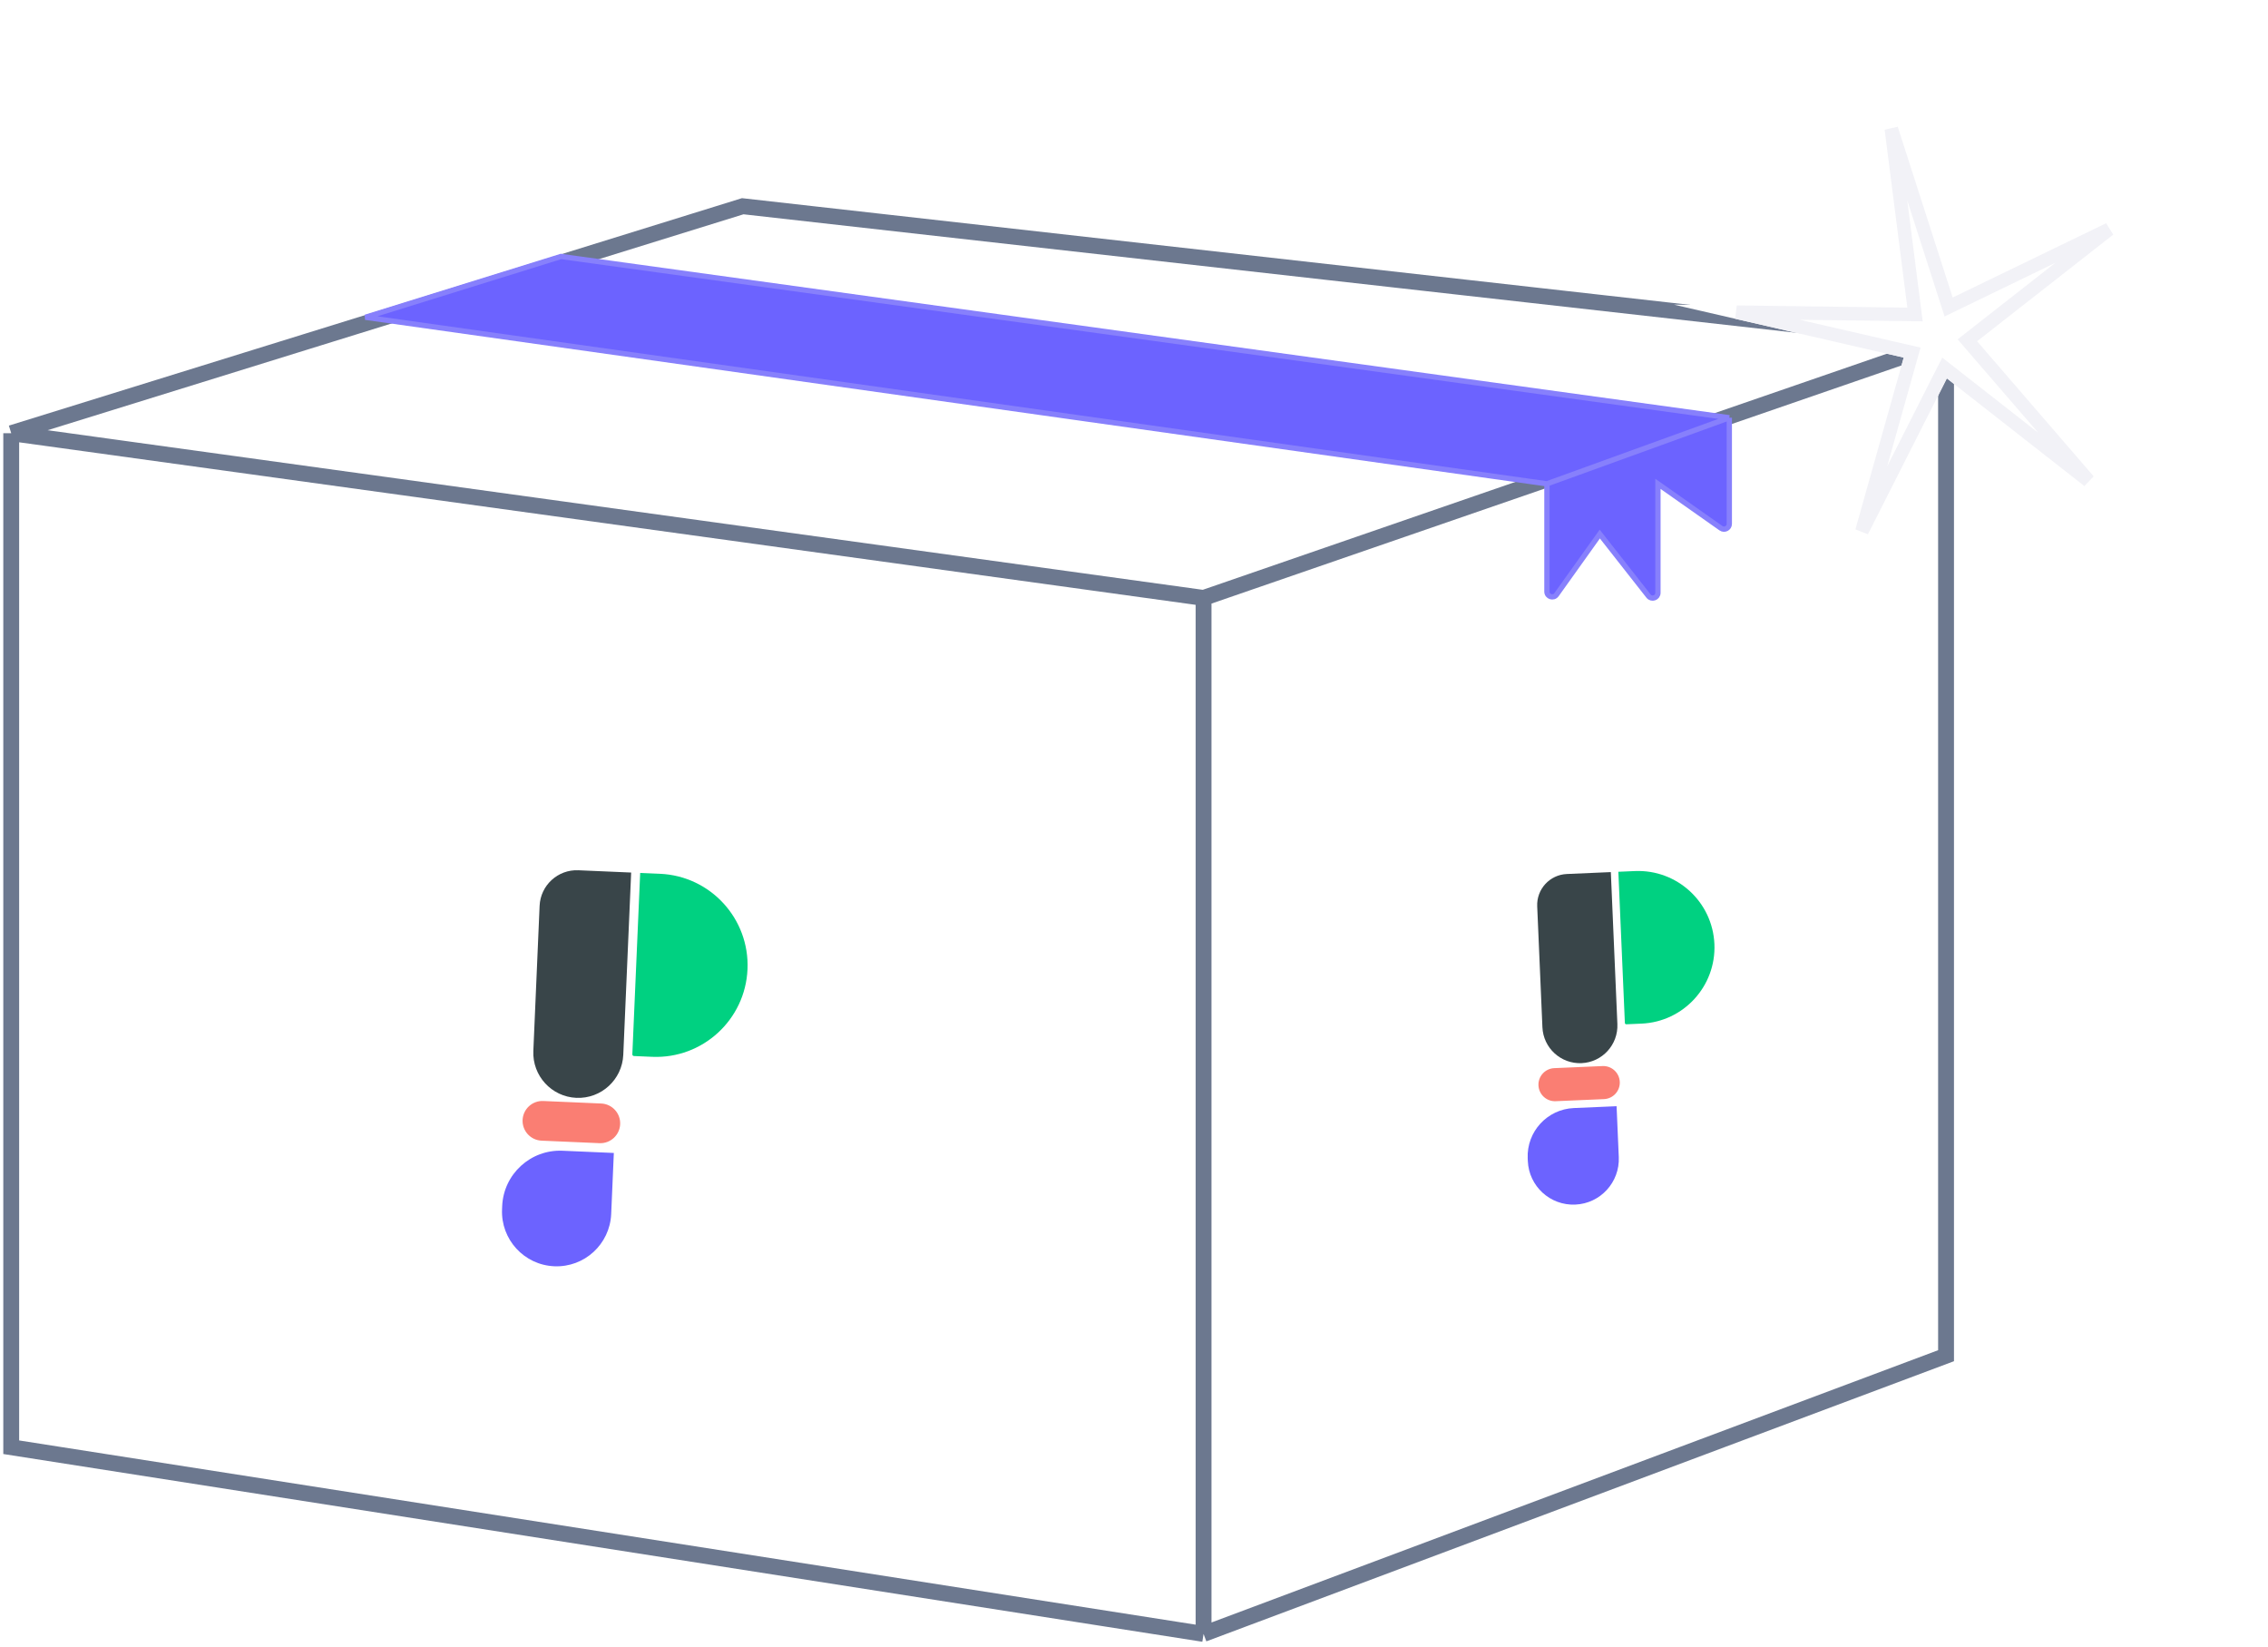 <svg width="168" height="122" viewBox="0 0 168 122" fill="none" xmlns="http://www.w3.org/2000/svg">
<path d="M47.421 64.645L48.889 64.708C52.63 64.87 55.532 68.035 55.371 71.778C55.209 75.521 52.044 78.424 48.303 78.262L46.957 78.204C46.889 78.201 46.837 78.144 46.84 78.076L47.421 64.645Z" fill="#00D181"/>
<path d="M46.752 64.616L42.843 64.447C41.323 64.381 40.037 65.561 39.971 67.081L39.507 77.825C39.427 79.665 40.854 81.221 42.694 81.301C44.533 81.38 46.089 79.953 46.169 78.113L46.752 64.616Z" fill="#394549"/>
<path d="M45.469 85.382L41.667 85.217C39.302 85.115 37.302 86.95 37.199 89.315L37.189 89.555C37.092 91.788 38.824 93.677 41.056 93.773C43.288 93.87 45.176 92.138 45.273 89.905L45.469 85.382Z" fill="#6C63FF"/>
<path d="M45.938 83.252C45.903 84.063 45.217 84.692 44.406 84.657L40.115 84.471C39.305 84.436 38.676 83.75 38.711 82.939C38.746 82.128 39.432 81.499 40.242 81.534L44.533 81.72C45.344 81.755 45.973 82.441 45.938 83.252Z" fill="#FA7E73"/>
<path d="M119.878 64.559L121.102 64.506C124.221 64.372 126.858 66.792 126.993 69.912C127.128 73.031 124.708 75.67 121.589 75.804L120.468 75.853C120.411 75.855 120.364 75.811 120.361 75.755L119.878 64.559Z" fill="#00D181"/>
<path d="M119.321 64.583L116.063 64.724C114.795 64.778 113.812 65.85 113.867 67.118L114.253 76.073C114.319 77.607 115.616 78.797 117.15 78.731C118.683 78.665 119.873 77.368 119.806 75.834L119.321 64.583Z" fill="#394549"/>
<path d="M119.747 81.92L116.578 82.057C114.607 82.142 113.078 83.809 113.163 85.781L113.172 85.982C113.252 87.843 114.825 89.287 116.686 89.206C118.547 89.126 119.99 87.552 119.91 85.691L119.747 81.92Z" fill="#6C63FF"/>
<path d="M119.984 80.118C120.013 80.794 119.489 81.365 118.813 81.395L115.237 81.549C114.561 81.578 113.989 81.054 113.96 80.378C113.931 79.702 114.455 79.13 115.131 79.101L118.708 78.947C119.383 78.918 119.955 79.442 119.984 80.118Z" fill="#FA7E73"/>
<path d="M144.152 25.302L55.017 15.272L35.51 21.323L33.884 21.827M144.152 25.302V100.396L89.153 121M144.152 25.302L89.153 44.279M89.153 121L0.831 107.174V32.08M89.153 121V44.279M0.831 32.08L89.153 44.279M0.831 32.08L33.884 21.827M33.884 21.827L121.936 32.08" stroke="#6C788F" stroke-width="1.175"/>
<path d="M114.587 35.83L27.068 23.495L41.556 18.992L128.097 30.935V38.796C128.097 39.113 127.739 39.299 127.48 39.116L122.81 35.83V43.9C122.81 44.272 122.341 44.434 122.111 44.142L118.503 39.55L115.297 44.038C115.076 44.348 114.587 44.191 114.587 43.81V35.83Z" fill="#6C63FF"/>
<path d="M114.587 35.83L27.068 23.495L41.556 18.992L128.097 30.935M114.587 35.83V43.81C114.587 44.191 115.076 44.348 115.297 44.038L118.503 39.55L122.111 44.142C122.341 44.434 122.81 44.272 122.81 43.9V35.83L127.48 39.116C127.739 39.299 128.097 39.113 128.097 38.796V30.935M114.587 35.83L128.097 30.935" stroke="#8780FC" stroke-width="0.392"/>
<g filter="url(#filter0_df_375_1828)">
<path d="M138.919 4.239L144.642 22.035L160.212 14.496L146.451 25.272L158.439 39.156L144.211 28.02L136.05 44.139L141.017 26.481L123.986 22.559L141.283 22.782L138.919 4.239Z" fill="white"/>
<path d="M144.166 22.188L144.342 22.736L144.86 22.484L156.229 16.98L146.143 24.878L145.731 25.201L146.073 25.598L154.709 35.602L144.519 27.625L144.041 27.251L143.765 27.793L137.919 39.339L141.498 26.616L141.641 26.111L141.13 25.994L128.645 23.119L141.277 23.282L141.853 23.29L141.78 22.719L140.098 9.54L144.166 22.188Z" stroke="#F2F2F7"/>
</g>
<defs>
<filter id="filter0_df_375_1828" x="122.419" y="2.672" width="39.359" height="43.033" filterUnits="userSpaceOnUse" color-interpolation-filters="sRGB">
<feFlood flood-opacity="0" result="BackgroundImageFix"/>
<feColorMatrix in="SourceAlpha" type="matrix" values="0 0 0 0 0 0 0 0 0 0 0 0 0 0 0 0 0 0 127 0" result="hardAlpha"/>
<feOffset/>
<feGaussianBlur stdDeviation="0.783"/>
<feComposite in2="hardAlpha" operator="out"/>
<feColorMatrix type="matrix" values="0 0 0 0 0 0 0 0 0 0 0 0 0 0 0 0 0 0 0.07 0"/>
<feBlend mode="normal" in2="BackgroundImageFix" result="effect1_dropShadow_375_1828"/>
<feBlend mode="normal" in="SourceGraphic" in2="effect1_dropShadow_375_1828" result="shape"/>
<feGaussianBlur stdDeviation="0.783" result="effect2_foregroundBlur_375_1828"/>
</filter>
</defs>
</svg>
